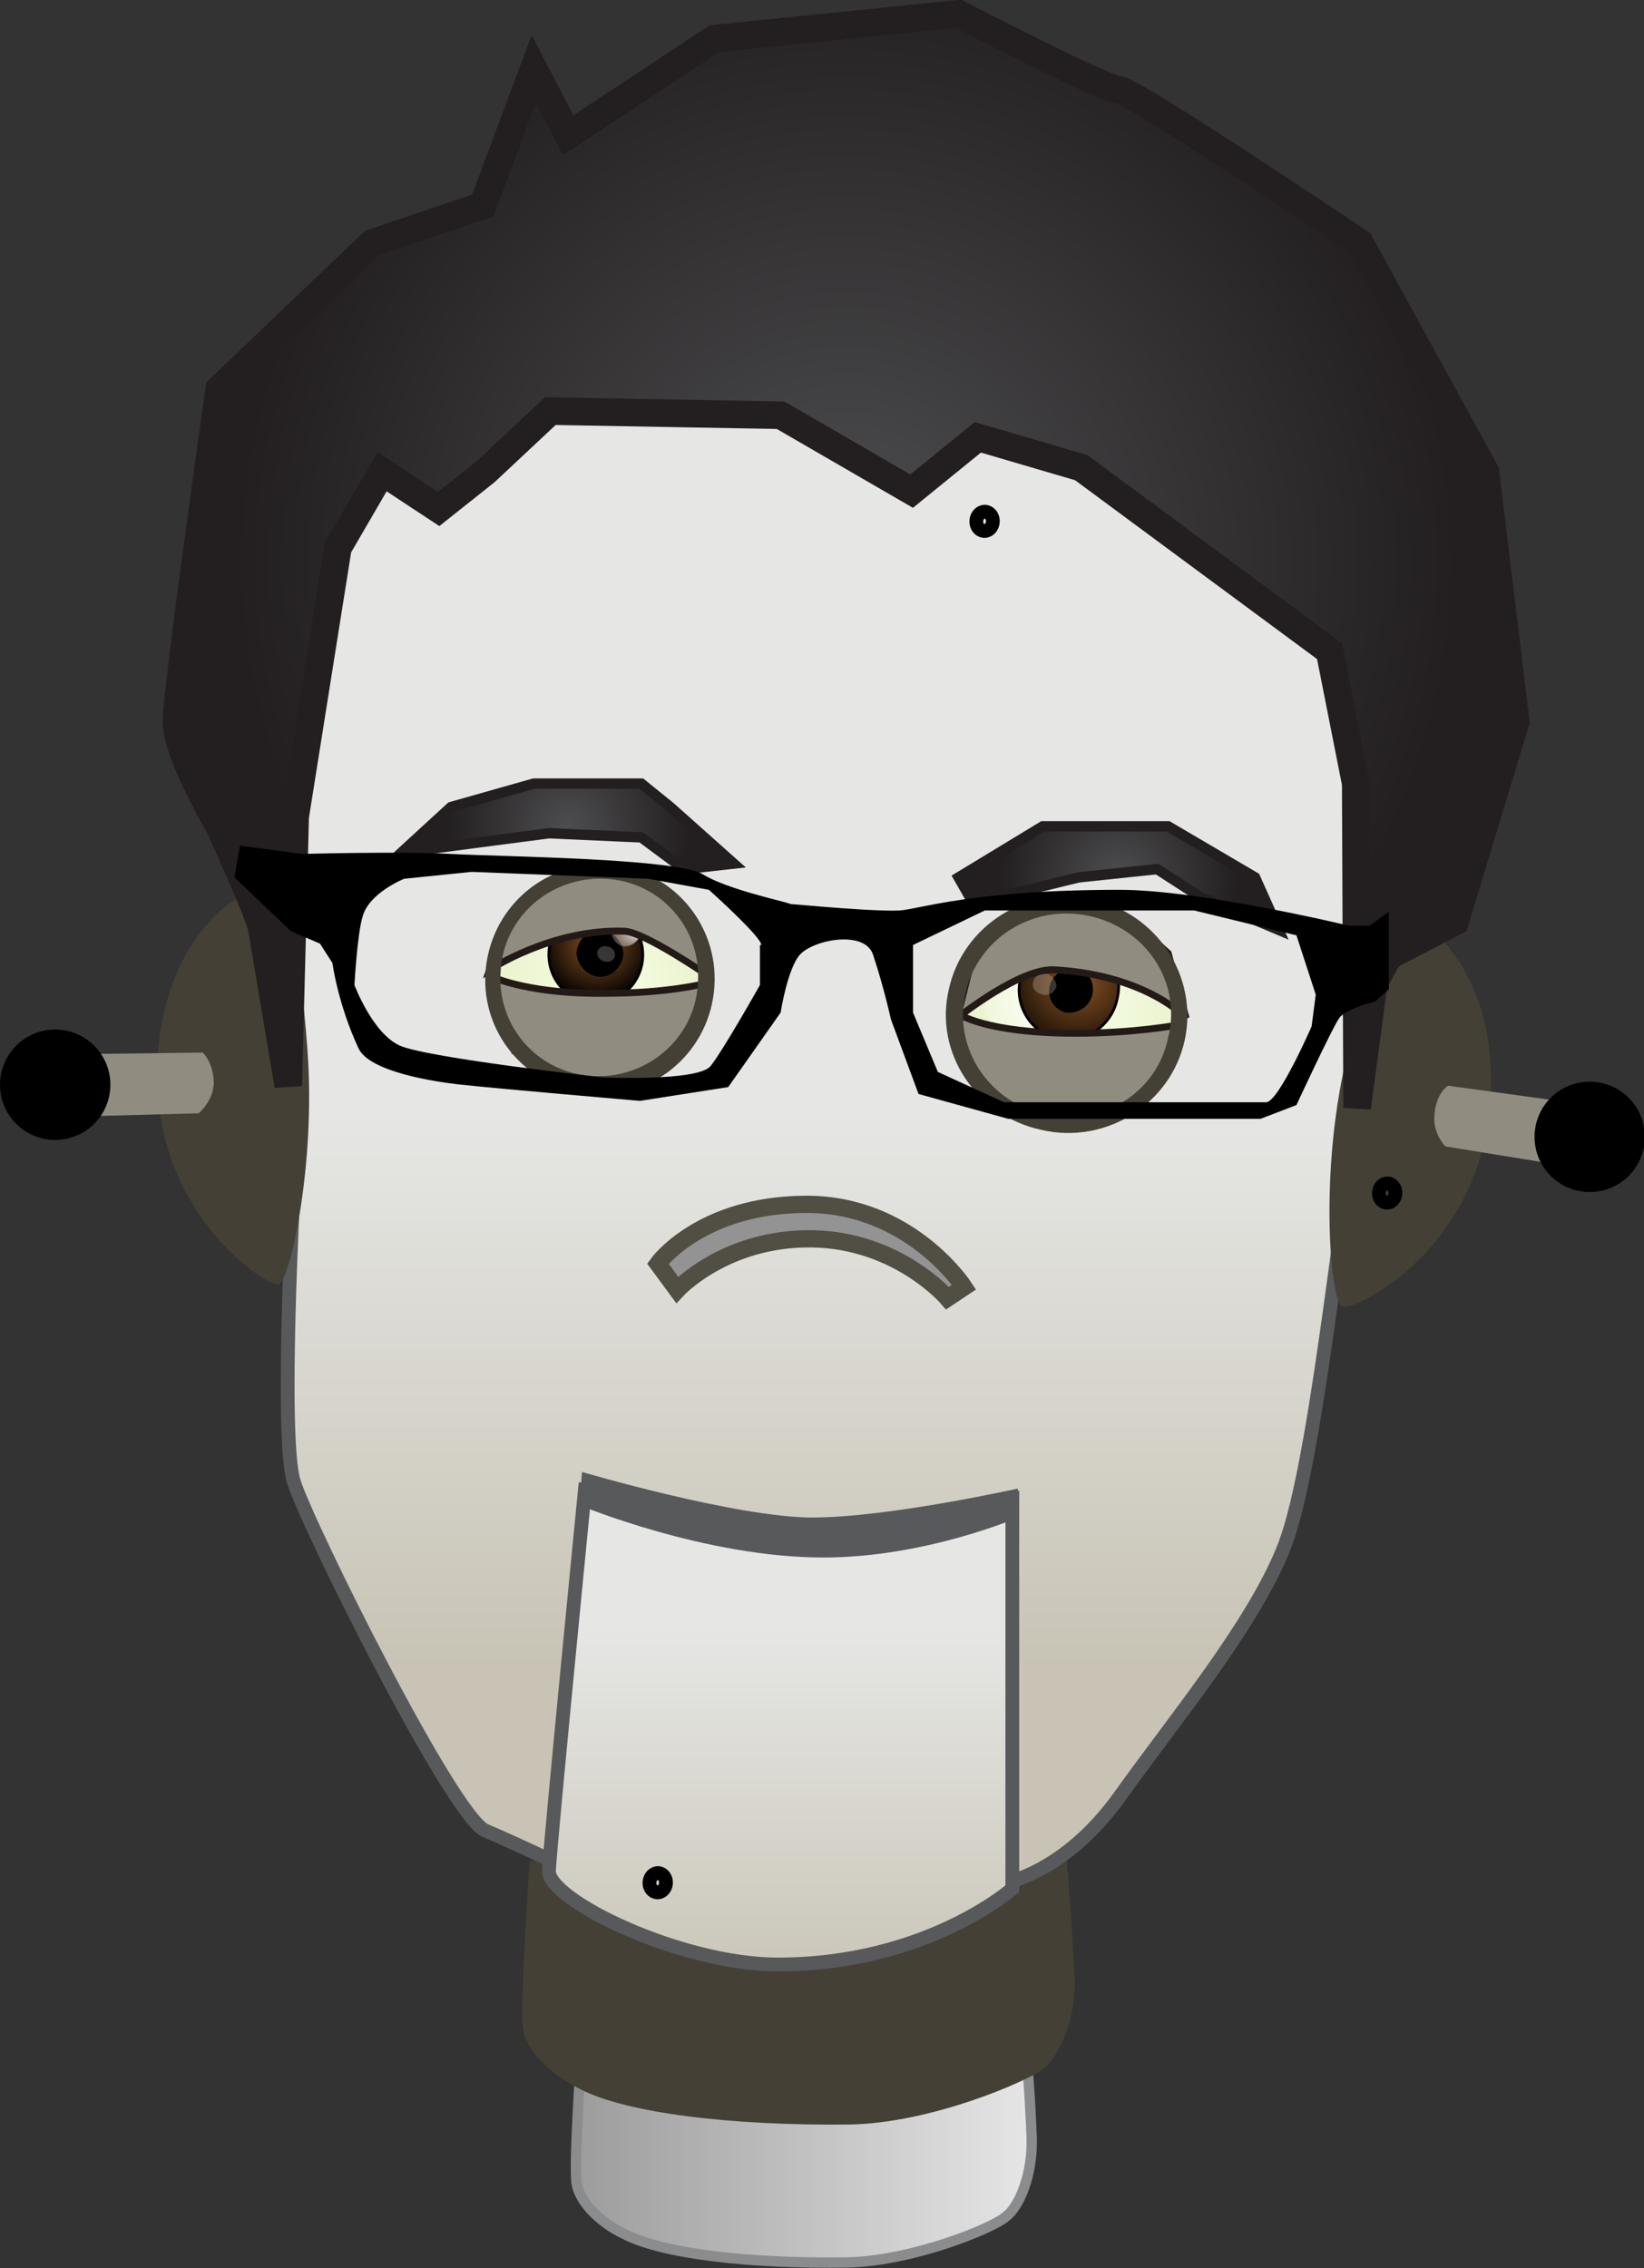 <svg version="1.1"
     xmlns="http://www.w3.org/2000/svg" xmlns:xlink="http://www.w3.org/1999/xlink" xmlns:a="http://ns.adobe.com/AdobeSVGViewerExtensions/3.0/"
     x="0px" y="0px" width="119.2px" height="164.4px" viewBox="0 0 119.2 164.4" enable-background="new 0 0 119.2 164.4"
     xml:space="preserve">
<rect x="0" y="0" width="119.2" height="164.4" fill="#333333" stroke="none"/>
<defs>
</defs>
<linearGradient id="SVGID_1_" gradientUnits="userSpaceOnUse" x1="41.714" y1="153.871" x2="74.78" y2="153.871">
    <stop  offset="0" style="stop-color:#9C9C9C"/>
    <stop  offset="1" style="stop-color:#E6E6E6"/>
</linearGradient>
<path fill="url(#SVGID_1_)" stroke="#8A8C8E" stroke-width="0.75" d="M42.2,148.2c0,0-0.6,8.4-0.4,10c0.2,1.5,1.9,3,3.4,3.7
    c2.8,1.5,9.3,2.2,16.2,2.1c4.8-0.1,10.6-2.5,11.5-3.3c1-0.7,2-3.1,1.9-5.8c-0.1-2.7-0.5-9.4-1.1-10.9c-0.5-1.5-7.7,2.1-7.7,2.1
    L42.2,148.2z"/>
<path fill="#444035" d="M38.4,134.9c0,0-0.7,10.2-0.5,12c0.2,1.9,2.3,3.6,4.1,4.5c3.4,1.8,11.2,2.7,19.6,2.6c5.9-0.1,12.8-3.1,14-4
    c1.2-0.9,2.5-3.7,2.3-7c-0.2-3.3-0.6-11.4-1.3-13.3c-0.6-1.9-9.3,2.5-9.3,2.5L38.4,134.9z"/>
<linearGradient id="SVGID_2_" gradientUnits="userSpaceOnUse" x1="60.711" y1="120.828" x2="60.711" y2="80.443">
    <stop  offset="0" style="stop-color:#C8C3B5"/>
    <stop  offset="1" style="stop-color:#E6E7E5"/>
</linearGradient>
<path fill="url(#SVGID_2_)" stroke="#58595B" d="M21.3,51.8V86c0,0-1,18.1,0,21.4c1,3.2,11.5,24.3,13.9,25.3c2.4,1,8.2,3.8,8.2,3.8
    h29.4c0,0,4.4-0.7,8.4-6.3c4-5.6,9.5-12.2,11.8-17.8c2.3-5.5,4-23.1,5.8-34.3c1.9-11.2,1.9-39.7,1.9-39.7l-17.3-18l-38-2.7L24,27.7
    L21.3,51.8z"/>
<path fill="#444035" d="M101.7,66.4c1.9,0,7.5,4.8,6.2,14.7c-1.3,9.9-9.8,14-10.6,13.6c-0.8-0.3-1.6-8.9,0.1-17
    C99.1,69.6,100.4,66.4,101.7,66.4z"/>
<path fill="#918C80" d="M105,78.7c0,0-0.9,0.5-1,2.2c-0.1,1.3,0.8,2.2,0.8,2.2l7.4,1.2l0.8-4.5L105,78.7z"/>
<ellipse transform="matrix(-0.988 -0.155 0.155 -0.988 216.408 181.69)" cx="115.3" cy="82.4" rx="4" ry="4"/>
<path fill="#444035" d="M19.4,64.4c-1.9-0.3-8.1,3.8-8,13.8c0.1,10,8,15.1,8.8,14.9c0.8-0.2,2.7-8.6,2.1-16.9
    C21.7,68,20.7,64.6,19.4,64.4z"/>
<path fill="#918C80" d="M14.7,76.3c0,0,0.8,0.7,0.8,2.3c-0.1,1.3-1.1,2.1-1.1,2.1l-7.5,0.2l-0.3-4.5L14.7,76.3z"/>
<ellipse transform="matrix(1 -2.746293e-02 2.746293e-02 1 -2.157 0.139)" cx="4" cy="78.6" rx="4" ry="4"/>
<radialGradient id="SVGID_3_" cx="117.744" cy="329.746" r="6.807" gradientTransform="matrix(1.167 0.252 -0.25 1.14 22.812 -331.924)" gradientUnits="userSpaceOnUse">
    <stop  offset="0" style="stop-color:#F7FFE7"/>
    <stop  offset="0.976" style="stop-color:#EAF2CE"/>
</radialGradient>
<path fill="url(#SVGID_3_)" d="M69.8,71.9c-0.9,4.3,1.9,8.5,6.2,9.5c4.4,0.9,8.7-1.8,9.6-6c0.9-4.3-1.9-8.5-6.2-9.5
    C75.1,65,70.8,67.7,69.8,71.9z"/>
<radialGradient id="SVGID_4_" cx="30.667" cy="89.057" r="6.582" gradientTransform="matrix(1.161 6.970000e-02 -6.580000e-02 1.096 13.844 -28.981)" gradientUnits="userSpaceOnUse">
    <stop  offset="0" style="stop-color:#F7FFE7"/>
    <stop  offset="0.976" style="stop-color:#EAF2CE"/>
</radialGradient>
<path fill="url(#SVGID_4_)" d="M35.9,70.3c-0.2,4,3,7.4,7.2,7.7c4.2,0.3,7.8-2.8,8.1-6.8c0.2-4-3-7.4-7.2-7.7
    C39.8,63.3,36.2,66.3,35.9,70.3z"/>
<linearGradient id="SVGID_5_" gradientUnits="userSpaceOnUse" x1="30.535" y1="85.853" x2="31.022" y2="82.236" gradientTransform="matrix(1.161 6.970000e-02 -6.580000e-02 1.096 13.844 -28.981)">
    <stop  offset="0" style="stop-color:#FFFFFF;stop-opacity:0.21"/>
    <stop  offset="1" style="stop-color:#E7FFF8;stop-opacity:0.939"/>
</linearGradient>
<path fill="url(#SVGID_5_)" d="M36,68.6c0,0,5.2-2,9.2-1.9c4,0.2,5.6,1.7,5.6,1.7l-2.5-3.4l-3.4-1.8l-2.8,0.1l-3.5,1.2L36,68.6z"/>
<radialGradient id="SVGID_6_" cx="30.256" cy="87.046" r="3.655" gradientTransform="matrix(1.161 6.970000e-02 -6.580000e-02 1.096 13.844 -28.981)" gradientUnits="userSpaceOnUse">
    <stop  offset="0" style="stop-color:#8A5222"/>
    <stop  offset="1" style="stop-color:#000000"/>
</radialGradient>
<path fill="url(#SVGID_6_)" stroke="#000000" stroke-width="0.2" d="M46.6,69.4c-0.1,1.9-1.7,3.4-3.6,3.3c-1.9-0.1-3.3-1.8-3.2-3.7
    c0.1-1.9,1.7-3.4,3.6-3.3C45.3,65.8,46.7,67.5,46.6,69.4z"/>
<path d="M45.2,69.2c-0.1,0.9-0.9,1.7-1.8,1.6c-0.9-0.1-1.6-0.9-1.6-1.8c0.1-0.9,0.9-1.7,1.8-1.6C44.5,67.5,45.2,68.3,45.2,69.2z"/>
<path fill="#918C80" stroke="#231A18" stroke-width="0.5" d="M35.9,70.9c0,0,2.8,1.2,8.1,1.1c4.4,0,7.1-0.7,7.1-0.7l-0.2,2.5
    l-2.5,3.4L43,78.7l-2.3-0.5l-3.4-2l-1.8-4.2L35.9,70.9z"/>
<radialGradient id="SVGID_7_" cx="30.9" cy="87.564" r="0.542" fx="31.442" fy="87.561" gradientTransform="matrix(1.161 6.970000e-02 -6.580000e-02 1.096 13.844 -28.981)" gradientUnits="userSpaceOnUse">
    <stop  offset="0" style="stop-color:#FFFFFF"/>
    <stop  offset="1" style="stop-color:#FFFFFF;stop-opacity:0.21"/>
</radialGradient>
<path fill="url(#SVGID_7_)" d="M44.6,69.2c0,0.3-0.3,0.6-0.7,0.5c-0.3,0-0.6-0.3-0.6-0.6c0-0.3,0.3-0.6,0.7-0.5
    C44.3,68.6,44.6,68.9,44.6,69.2z"/>
<radialGradient id="SVGID_8_" cx="319.089" cy="-19.476" r="0.489" fx="319.577" fy="-19.479" gradientTransform="matrix(2.329 0.14 -0.176 2.93 -701.135 79.808)" gradientUnits="userSpaceOnUse">
    <stop  offset="0" style="stop-color:#FFFFFF"/>
    <stop  offset="1" style="stop-color:#FFFFFF;stop-opacity:0.21"/>
</radialGradient>
<path fill="url(#SVGID_8_)" d="M46.5,67.3c0,0.8-0.6,1.3-1.2,1.3c-0.6,0-1.1-0.7-1-1.4c0-0.8,0.6-1.3,1.2-1.3
    C46,65.9,46.5,66.6,46.5,67.3z"/>
<radialGradient id="SVGID_9_" cx="513.408" cy="-4.706" r="0.576" fx="513.984" fy="-4.71" gradientTransform="matrix(6.293 1.361 -1.32 6.028 -3161.547 -597.737)" gradientUnits="userSpaceOnUse">
    <stop  offset="0" style="stop-color:#FFFFFF"/>
    <stop  offset="1" style="stop-color:#FFFFFF;stop-opacity:0.21"/>
</radialGradient>
<path fill="url(#SVGID_9_)" d="M78.7,73.5c-0.4,1.8-2.3,3-4.3,2.6c-2-0.4-3.3-2.3-2.9-4.1c0.4-1.8,2.3-3,4.3-2.5
    C77.8,69.8,79.1,71.7,78.7,73.5z"/>
<radialGradient id="SVGID_10_" cx="117.757" cy="305.613" r="4.885" gradientTransform="matrix(1.298 0.281 -0.264 1.206 5.973 -330.484)" gradientUnits="userSpaceOnUse">
    <stop  offset="0" style="stop-color:#8A5222"/>
    <stop  offset="1" style="stop-color:#000000"/>
</radialGradient>
<path fill="url(#SVGID_10_)" stroke="#000000" stroke-width="0.2" d="M81,72.4c-0.4,2-2.4,3.3-4.3,2.9c-1.9-0.4-3.2-2.4-2.7-4.4
    c0.5-2,2.4-3.3,4.3-2.9C80.3,68.4,81.5,70.3,81,72.4z"/>
<path d="M79.2,72.1c-0.2,0.9-1.1,1.4-1.9,1.3c-0.9-0.2-1.4-1.1-1.2-1.9c0.2-0.9,1.1-1.4,1.9-1.3C78.9,70.3,79.4,71.2,79.2,72.1z"/>
<path fill="#918C80" stroke="#231A18" stroke-width="0.5" d="M69.5,73.5c0,0,2,1.4,8.5,1.4c4.2,0,7.4-0.6,7.4-0.6l-1.1,3.8l-3.4,2.8
    l-4.5,0.7l-4.1-1.7l-2.9-3.5L69.5,73.5z"/>
<radialGradient id="SVGID_11_" cx="116.089" cy="306.154" r="0.643" fx="116.733" fy="306.15" gradientTransform="matrix(1.298 0.281 -0.264 1.206 5.973 -330.484)" gradientUnits="userSpaceOnUse">
    <stop  offset="0" style="stop-color:#FFFFFF"/>
    <stop  offset="1" style="stop-color:#FFFFFF;stop-opacity:0.21"/>
</radialGradient>
<path fill="url(#SVGID_11_)" d="M76.6,71.5c-0.1,0.4-0.5,0.7-1,0.6c-0.5-0.1-0.8-0.5-0.7-0.9c0.1-0.4,0.5-0.7,1-0.6
    C76.3,70.7,76.6,71.1,76.6,71.5z"/>
<path fill="#918C80" stroke="#231A18" stroke-width="0.5" d="M86,73.8c0,0-2.8-3.1-9.5-3.5c-2.5-0.2-7.1,3.5-7.1,3.5l1.3-5.2
    l4.1-2.7l4.6-0.1l3.2,1.4l2.1,1.9L86,73.8z"/>
<path fill="#918C80" stroke="#231A18" stroke-width="0.5" d="M51.3,70.7c0,0-4.5-3.1-6-3.2c-5.3-0.2-9.8,2.8-9.8,2.8l1.2-3.4
    l3.6-3.2l4-0.7l2.8,1l2.8,2.2L51.3,70.7z"/>
<path fill="#444035" d="M51.8,71.5c-0.3,4.6-4.2,8.1-8.8,7.8c-4.6-0.3-8.1-4.2-7.8-8.8c0.3-4.6,4.2-8.1,8.8-7.8
    C48.6,62.9,52.1,66.9,51.8,71.5z M43.9,63.7c-4-0.2-7.4,2.8-7.6,6.7C36,74.4,39,77.8,43,78c4,0.2,7.4-2.8,7.6-6.7
    C50.9,67.3,47.9,63.9,43.9,63.7z"/>
<path fill="#444035" d="M85.9,75.4c-1,4.6-5.7,7.6-10.4,6.5c-4.7-1-7.8-5.6-6.7-10.2c1-4.6,5.7-7.6,10.4-6.5
    C83.9,66.2,86.9,70.8,85.9,75.4z M79,66.4C74.9,65.5,70.9,68,70,72c-0.9,4,1.7,7.9,5.8,8.8c4.1,0.9,8.1-1.6,8.9-5.6
    C85.7,71.2,83.1,67.3,79,66.4z"/>
<radialGradient id="SVGID_12_" cx="41.187" cy="59.887" r="8.805" gradientUnits="userSpaceOnUse">
    <stop  offset="0" style="stop-color:#4D4D4F"/>
    <stop  offset="1" style="stop-color:#231F20"/>
</radialGradient>
<polygon fill="url(#SVGID_12_)" stroke="#231F20" stroke-width="0.75" points="53.2,62.6 48.6,58.5 46.5,56.8 38.7,56.8 32.7,58.5 
    29.1,61.8 39.8,60.4 46.5,60.7 49.6,63 "/>
<radialGradient id="SVGID_13_" cx="81.097" cy="63.632" r="8.624" gradientUnits="userSpaceOnUse">
    <stop  offset="0" style="stop-color:#4D4D4F"/>
    <stop  offset="1" style="stop-color:#231F20"/>
</radialGradient>
<polygon fill="url(#SVGID_13_)" stroke="#231F20" stroke-width="0.75" points="69.5,63.6 75.6,59.9 84.7,59.9 91,63.6 92.7,67.4 
    87,65 83.9,63 78.2,63.6 73.7,64.7 70.3,65 "/>
<linearGradient id="SVGID_14_" gradientUnits="userSpaceOnUse" x1="56.667" y1="145.318" x2="56.667" y2="117.882">
    <stop  offset="0" style="stop-color:#C8C3B5"/>
    <stop  offset="1" style="stop-color:#E6E7E5"/>
</linearGradient>
<path fill="url(#SVGID_14_)" stroke="#58595B" d="M42.4,108.1c0,0-2.5,25.4-2.6,27.5c-0.1,2.1,9.5,6.8,16.6,6.8
    c10.8,0,17-5.5,17-5.5v-28.1c0,0-6.8,3-14.6,2.5C51,111,42.4,108.1,42.4,108.1z"/>
<radialGradient id="SVGID_15_" cx="61.367" cy="40.663" r="44.284" gradientUnits="userSpaceOnUse">
    <stop  offset="0" style="stop-color:#4D4D4F"/>
    <stop  offset="1" style="stop-color:#231F20"/>
</radialGradient>
<path fill="url(#SVGID_15_)" stroke="#231F20" stroke-width="2" d="M19,67.4c0-0.7-3.1-7.5-3.1-7.5s-3.1-5.2-3.1-7.6
    c0-2.4,3.1-24.1,3.1-24.1l11.1-10.6l8-2.7L38.7,5l2.5,4.8l10.6-7L69.5,1c0,0,10.6,5.5,11.6,5.5c1,0,17.5,11.1,17.5,11.1l9.1,16.6
    l2.2,18.1l-4.4,14.5l-4.8,2.5l-1.1,2l-1.2,9l-0.1-23.5l-1.9-9.6l-18-13.3l-7.5-2.2l-4.8,3.9l-9.5-5.5l-16.7-0.3l-4.7,4.4l-3.4,2.7
    l-4.1-2.7l-3.2,5.5l-3.1,19.5l-0.5,19.5L19,67.4z"/>
<path fill="#939393" stroke="#514E44" stroke-width="1.25" d="M47.7,91.6l1.4,1.9c0,0,3.5-3.8,9.8-3.7c6.2,0.1,9.8,4.3,9.8,4.3
    l1.2-0.8c0,0-3.9-6-11.4-6C50.8,87.3,47.7,91.6,47.7,91.6z"/>
<path d="M17.4,61.3l4.5,0.6c0,0,7.2-0.2,10.8,0c3.6,0.2,16.4,0.3,18.3,1.5c2.3,1.4,8.4,2.4,5.6,2.1c-1.3-0.2,6.1,0.6,8.6,0.5
    c1.5-0.1,5.3-1.5,16-1.5c5.8,0,16.6,2.6,16.6,2.6h1.5l1.4-1v5.6l-1,0.9c0,0-2.1,0.5-2.6,1.2c-0.5,0.7-3.1,6.3-3.1,6.3l-2.6,1H73.1
    l-6.5-1.8l-2-5.4c0,0-0.5-2.3-1.3-4.7c-0.6-1.8-4.3-1.1-5.3,0c-0.9,1-1.4,4.2-1.4,4.2l-3.8,5.4l-6.4,1c0,0-10.5-0.9-13.2-1.2
    c-1.7-0.2-6.4-0.9-7.2-2.6c-1.5-3.2-1.9-6.2-1.9-6.2l-0.9-1.4l-2.1-0.9l-4.1-3.9L17.4,61.3z M55.2,68.5c0-0.6-3.8-4-3.8-4L47,63.7
    l-12.8-0.5l-4.9,0.5c0,0-2.5,1-3,2.7c-0.4,1.3-0.6,5-0.6,5s1.3,3.5,3.3,4.4c2.1,0.9,14.7,2.3,14.7,2.3s6.8,0.3,7.8-0.8
    c0.9-1.1,3.6-5.9,3.6-5.9V68.5z M66.2,68.5v4.9l1.8,4.3l4.8,2.2c0,0,18.1,0,19,0c0.9,0,3.3-5.5,3.3-5.5l0.3-2.3l-1.4-4.3l-7.4-1.8
    H71.4L66.2,68.5z"/>
<path fill="#58595B" d="M42.2,106.7c0,0,11.2,3.3,16.7,3.3c5.5,0,14.9-2.1,14.9-2.1v2.1c0,0-6.7,2.9-14.1,2.9
    c-8.6,0-17.7-3.8-17.7-3.8L42.2,106.7z"/>
<ellipse transform="matrix(0.998 5.996738e-02 -5.996738e-02 0.998 8.27 -2.614)" fill="none" stroke="#000000" cx="47.7" cy="136.5" rx="0.6" ry="0.7"/>
<ellipse transform="matrix(0.998 5.993546e-02 -5.993546e-02 0.998 2.397 -4.213)" fill="none" stroke="#000000" cx="71.4" cy="37.8" rx="0.6" ry="0.7"/>
<ellipse transform="matrix(0.998 5.988750e-02 -5.988750e-02 0.998 5.359 -5.87)" fill="none" stroke="#000000" cx="100.6" cy="86.5" rx="0.6" ry="0.7"/>
</svg>